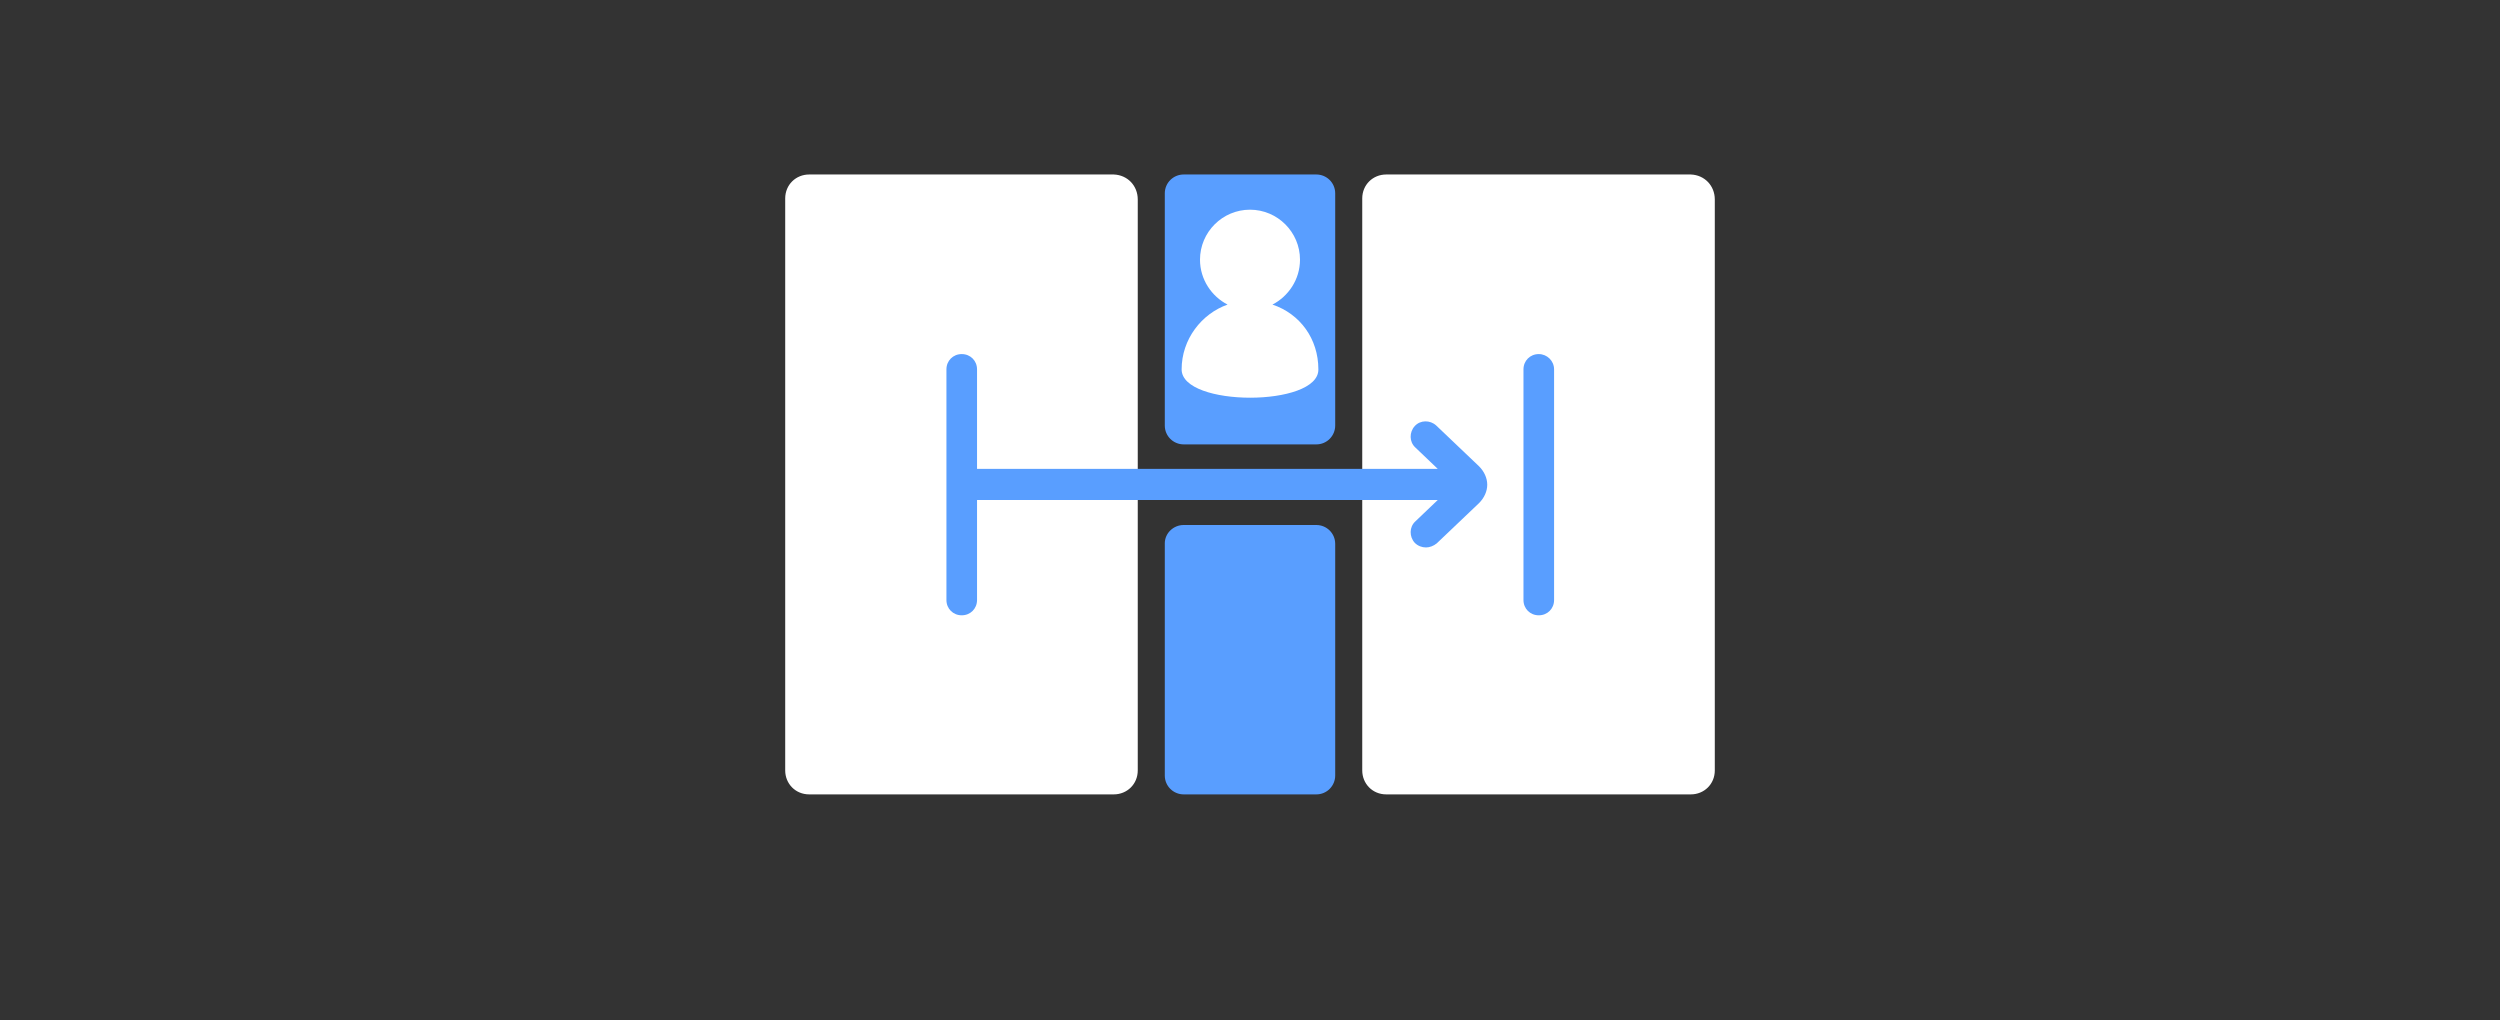 <?xml version="1.0" encoding="utf-8"?>
<!-- Generator: Adobe Illustrator 24.3.0, SVG Export Plug-In . SVG Version: 6.00 Build 0)  -->
<svg version="1.1" id="Ebene_1" xmlns="http://www.w3.org/2000/svg" xmlns:xlink="http://www.w3.org/1999/xlink" x="0px" y="0px"
	 viewBox="0 0 490 200" style="enable-background:new 0 0 490 200;" xml:space="preserve">
<rect x="0" y="0" width="490" height="200" fill="#333333" stroke="none"/>
<style type="text/css">
	.st0{fill:none;}
	.st1{fill:#FFFFFF;}
	.st2{fill:#599EFF;}
</style>
<g>
	<rect class="st0" width="490" height="200"/>
</g>
<g>
	<path class="st1" d="M223,39.1c0-2.7-2-4.8-4.7-4.9h-32.8h-20.3h-6.6c-2.6,0-4.7,2-4.7,4.7V151c0,2.6,2,4.7,4.7,4.7h6.6h20.3h32.8
		c2.6,0,4.7-2,4.7-4.7V39.1z"/>
</g>
<g>
	<path class="st1" d="M336.1,39.1c0-2.7-2-4.8-4.7-4.9h-46.8h-6.3h-6.6c-2.6,0-4.7,2-4.7,4.7V151c0,2.6,2,4.7,4.7,4.7h6.6h6.3h46.8
		c2.6,0,4.7-2,4.7-4.7V39.1z"/>
</g>
<g>
	<path class="st2" d="M301.6,69.4c-1.7,0-3,1.3-3,3v45.2c0,1.7,1.3,3,3,3s3-1.3,3-3V72.4C304.6,70.7,303.2,69.4,301.6,69.4z"/>
	<path class="st2" d="M281.5,83.4c-1.2-1.1-3.1-1.1-4.2,0.1c-1.1,1.2-1.1,3.1,0.1,4.2l4.4,4.2h-90.3V72.4c0-1.7-1.3-3-3-3
		s-3,1.3-3,3v45.2c0,1.7,1.3,3,3,3s3-1.3,3-3V98h90.3l-4.4,4.2c-1.2,1.1-1.2,3-0.1,4.2c0.6,0.6,1.4,0.9,2.2,0.9
		c0.7,0,1.5-0.3,2.1-0.8l8.3-7.9c1-1,1.6-2.3,1.6-3.6c0-1.3-0.6-2.6-1.6-3.6L281.5,83.4z"/>
</g>
<path class="st2" d="M232,34.2h26c2,0,3.7,1.6,3.7,3.7v45.5c0,2-1.6,3.7-3.7,3.7h-26c-2,0-3.7-1.6-3.7-3.7V37.9
	C228.3,35.8,230,34.2,232,34.2z"/>
<path class="st2" d="M232,102.9h26c2,0,3.7,1.6,3.7,3.7V152c0,2-1.6,3.7-3.7,3.7h-26c-2,0-3.7-1.6-3.7-3.7v-45.5
	C228.3,104.5,230,102.9,232,102.9z"/>
<path class="st1" d="M231.6,72.4c0-5.9,3.9-10.9,9-12.7c-3.1-1.6-5.4-4.9-5.4-8.8c0-5.4,4.4-9.8,9.8-9.8s9.8,4.4,9.8,9.8
	c0,3.9-2.3,7.2-5.4,8.8c5.4,1.8,9,6.7,9,12.7C258.5,79.8,231.6,79.8,231.6,72.4z"/>
</svg>
